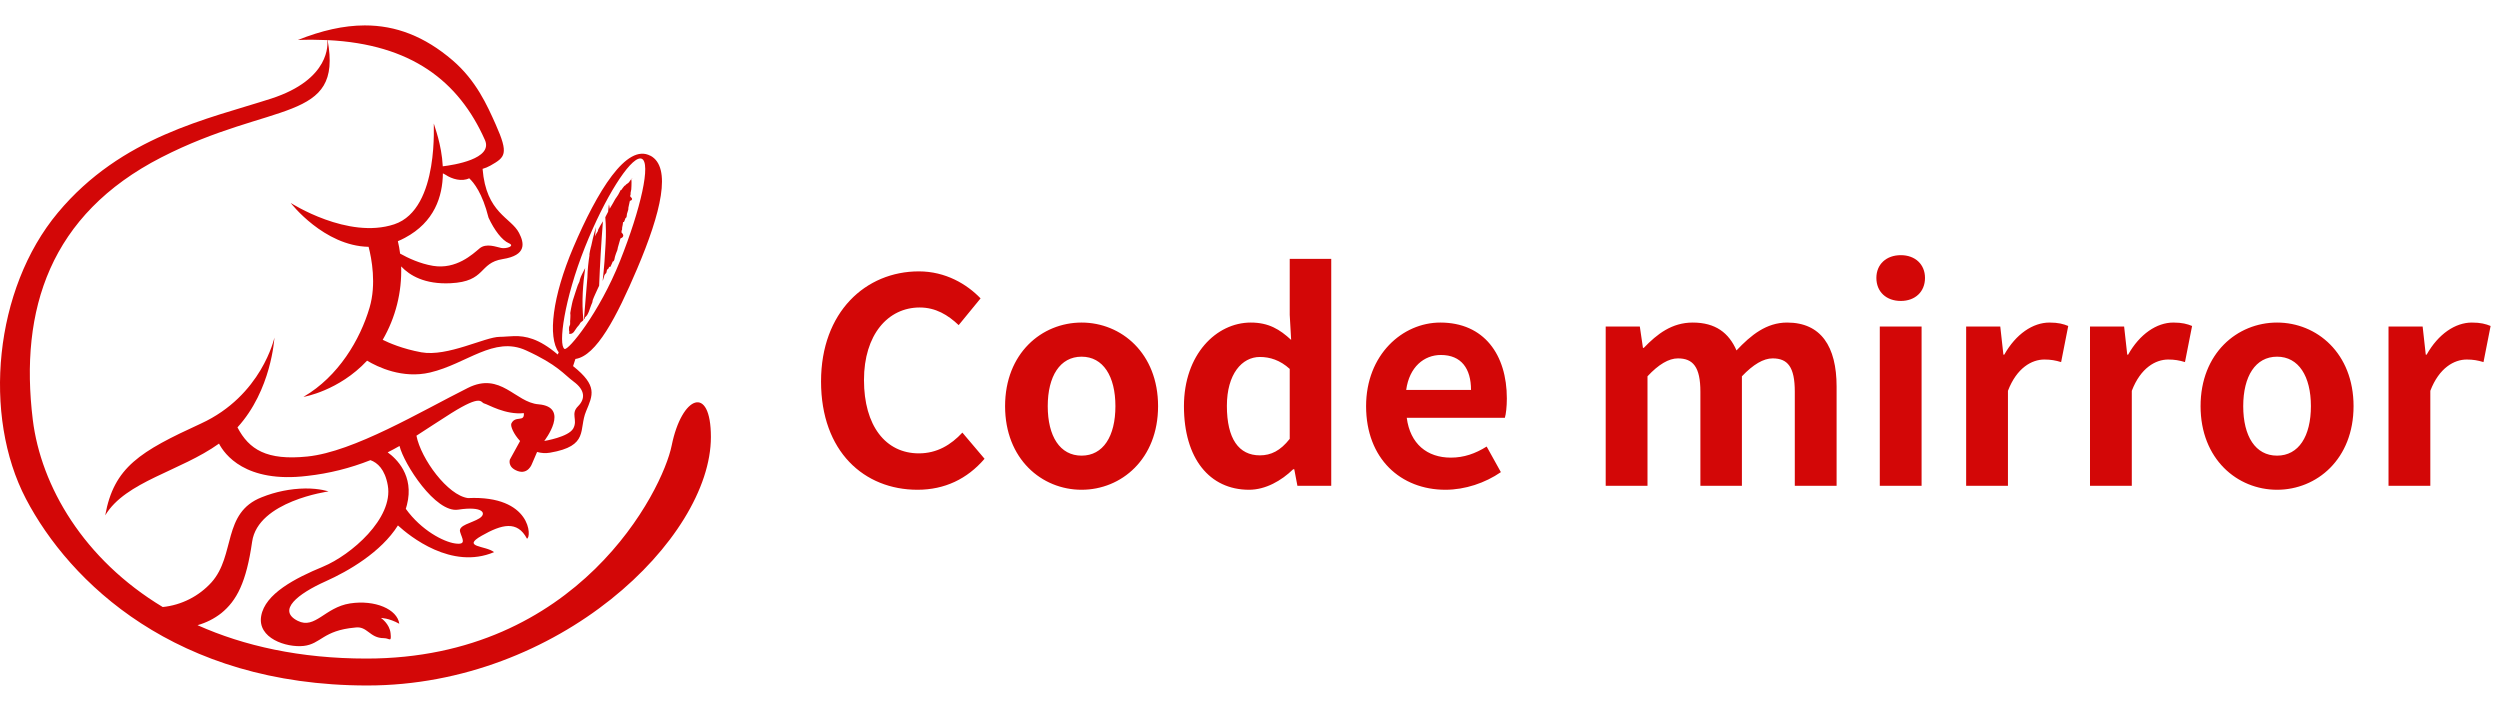 <svg width="211" height="60" viewBox="0 0 211 60" fill="none" xmlns="http://www.w3.org/2000/svg">
<path d="M30.782 2.145C33.392 2.14 35.822 3.055 38.197 5.09C40.195 6.803 41.115 8.89 41.83 10.488C42.967 13.033 42.632 13.268 41.38 13.982C41.174 14.096 40.956 14.187 40.73 14.252C41.03 18.008 43.135 18.345 43.81 19.665C44.25 20.515 44.465 21.545 42.427 21.867C40.38 22.192 41.047 23.767 38.02 23.905C35.86 24.008 34.59 23.262 33.857 22.485C33.928 24.655 33.389 26.802 32.3 28.68C32.825 28.94 33.975 29.445 35.562 29.735C37.765 30.135 40.95 28.43 42.172 28.43C42.555 28.43 42.955 28.375 43.397 28.367C44.332 28.35 45.465 28.547 47.072 29.922L47.157 29.735C46.217 28.448 46.627 25.023 48.382 20.898C50.41 16.137 52.89 12.062 54.897 13.15V13.14C56.71 14.12 55.797 17.93 53.772 22.69C52.03 26.78 50.33 30.038 48.565 30.297L48.367 30.9C50.452 32.555 50.035 33.345 49.47 34.7C48.815 36.248 49.755 37.638 46.415 38.208C46.053 38.269 45.682 38.248 45.33 38.145C45.085 38.725 44.887 39.175 44.887 39.175C44.887 39.175 44.562 40.068 43.692 39.755C42.8 39.43 43.035 38.785 43.035 38.785L43.895 37.222C43.36 36.645 43.077 35.992 43.152 35.758C43.485 35.023 44.29 35.68 44.21 34.867C42.662 35.032 41.195 34.133 40.87 34.053C40.545 33.975 40.705 33.24 38.097 34.867C37.062 35.513 36.112 36.16 35.147 36.773C35.53 38.733 37.79 41.812 39.497 42.038C44.877 41.792 44.877 45.388 44.475 45.462C43.662 43.917 42.36 44.24 40.645 45.22C38.93 46.2 40.97 46.032 41.702 46.6C38.11 48.12 34.582 45.258 33.585 44.347C32.165 46.605 29.402 48.205 27.49 49.06C25.13 50.117 23.365 51.517 25.13 52.4C26.6 53.135 27.412 51.263 29.537 50.93C31.652 50.605 33.535 51.42 33.7 52.645C32.81 52.155 32.152 52.155 32.152 52.155C32.152 52.155 32.887 52.645 32.965 53.455C33.045 54.27 32.89 53.86 32.397 53.86C31.172 53.86 31.017 52.8 29.947 52.968C27.255 53.212 27.097 54.347 25.63 54.517C24.16 54.672 21.712 53.867 22.045 51.987C22.37 50.117 24.895 48.805 27.265 47.825C29.625 46.845 33.22 43.75 32.73 40.968C32.49 39.602 31.852 39.047 31.267 38.837C29.56 39.513 27.767 39.962 25.942 40.165C20.692 40.807 18.932 38.31 18.485 37.44C15.23 39.773 10.602 40.627 8.88 43.495C9.615 39.42 11.817 38.108 16.96 35.748C22.09 33.392 23.155 28.52 23.16 28.495V28.48V28.495C23.155 28.57 22.907 32.928 20.042 36.07C21.017 37.935 22.502 38.883 25.942 38.53C29.86 38.13 35.512 34.73 39.49 32.74C42.262 31.35 43.485 33.965 45.445 34.123C48.17 34.347 45.935 37.218 45.935 37.218C45.935 37.218 47.982 36.892 48.385 36.16C48.785 35.425 48.137 34.935 48.785 34.288C49.44 33.633 49.352 32.898 48.422 32.212C47.597 31.605 47.08 30.793 44.387 29.567C41.692 28.343 39.402 30.703 36.305 31.438C33.975 31.988 31.88 30.98 30.982 30.44C28.592 33 25.63 33.495 25.63 33.495V33.485C28.567 31.77 30.4 28.657 31.192 25.962C31.777 23.975 31.367 21.825 31.11 20.832C27.335 20.758 24.542 17.137 24.542 17.137H24.552C24.552 17.137 29.362 20.233 33.277 18.93C37.187 17.628 36.54 10.045 36.62 10.447C36.657 10.643 37.275 12.178 37.37 14.037C38.287 13.928 41.632 13.412 40.93 11.82C38.72 6.845 34.715 3.733 27.65 3.385C28.945 10.398 22.99 8.48 13.61 13.287C4.217 18.108 1.632 26.12 2.767 35.425C3.46 41.038 7.062 47.215 13.735 51.233C15.318 51.069 16.784 50.327 17.852 49.148C19.89 46.865 18.742 43.273 22.092 41.968C23.263 41.497 24.511 41.246 25.772 41.227C27 41.22 27.725 41.477 27.725 41.477C27.725 41.477 21.77 42.29 21.28 45.72C20.79 49.148 19.98 50.695 18.675 51.752C18.08 52.218 17.4 52.562 16.67 52.765C20.58 54.515 25.325 55.583 30.927 55.583C48.802 55.583 55.927 41.4 56.69 37.6C57.54 33.398 60 32.4 60 36.885C60 45.455 47.16 57.855 30.997 57.855C14.835 57.855 5.862 49.117 2.19 42.105C-1.485 35.08 -0.5 24.395 4.885 17.95C10.27 11.495 17.587 10.035 22.885 8.323C27.927 6.69 27.66 3.673 27.622 3.385C26.797 3.348 25.967 3.343 25.14 3.375C27.13 2.58 28.997 2.148 30.782 2.145ZM54.03 13.375C53.135 13.39 51.055 16.65 49.372 20.86C47.61 25.285 47.1 29.145 47.647 29.45C47.952 29.617 50.567 26.442 52.33 22.025C54.095 17.6 54.965 13.71 54.152 13.395C54.112 13.38 54.07 13.373 54.027 13.375H54.03ZM37.38 14.63C37.355 16.578 36.672 18.747 34.17 20.075C33.97 20.183 33.775 20.275 33.58 20.355C33.662 20.701 33.726 21.052 33.77 21.405C34.445 21.782 35.45 22.255 36.55 22.438C38.51 22.76 39.9 21.448 40.47 20.968C41.037 20.488 41.9 20.85 42.3 20.927C42.7 21.017 43.515 20.773 42.947 20.527C42.37 20.282 41.722 19.427 41.232 18.372C40.712 16.29 39.982 15.398 39.6 15.047C38.98 15.352 38.152 15.12 37.6 14.748C37.525 14.71 37.45 14.672 37.38 14.63ZM53.37 15.045H53.405L53.315 15.08C53.3 15.09 53.29 15.105 53.277 15.12C53.317 15.295 53.295 15.485 53.295 15.682C53.3 15.885 53.275 16.087 53.22 16.282C53.235 16.32 53.22 16.383 53.22 16.43C53.172 16.49 53.21 16.54 53.197 16.59C53.272 16.663 53.382 16.747 53.332 16.845C53.307 16.907 53.232 16.933 53.16 16.955C53.125 17.13 53.075 17.323 53.037 17.52C53.037 17.57 53.037 17.642 53.027 17.69C52.99 17.815 52.952 17.922 52.915 18.058C52.89 18.168 52.915 18.378 52.795 18.4C52.745 18.525 52.72 18.622 52.66 18.745C52.635 18.755 52.61 18.733 52.585 18.745V18.747C52.573 18.899 52.548 19.05 52.51 19.198C52.51 19.247 52.5 19.332 52.5 19.392C52.437 19.477 52.475 19.54 52.45 19.613C52.537 19.712 52.647 19.81 52.585 19.955C52.55 20.055 52.45 20.08 52.365 20.128C52.29 20.36 52.217 20.642 52.145 20.898C52.132 20.973 52.12 21.058 52.095 21.133C52.035 21.29 51.96 21.45 51.912 21.633C51.862 21.782 51.875 22.05 51.717 22.075C51.642 22.233 51.605 22.355 51.52 22.515C51.482 22.54 51.46 22.503 51.422 22.515C51.385 22.565 51.372 22.637 51.337 22.688C51.312 22.712 51.275 22.712 51.25 22.747C51.2 22.823 51.215 22.93 51.165 23.043C51.113 23.089 51.068 23.142 51.03 23.2L51.017 23.225C50.96 23.38 50.932 23.565 50.862 23.715C50.92 23.223 50.975 22.65 51.02 22.06C51.042 21.635 51.075 21.105 51.112 20.562C51.156 19.821 51.147 19.078 51.087 18.337L51.165 18.18L51.325 17.872C51.36 17.495 51.39 17.233 51.4 17.273C51.428 17.388 51.447 17.505 51.457 17.622C51.545 17.47 51.635 17.312 51.74 17.14C51.84 16.968 51.925 16.785 52.035 16.65C52.11 16.55 52.23 16.358 52.317 16.175C52.342 16.113 52.342 16.05 52.437 16.038C52.525 15.928 52.597 15.793 52.695 15.695C52.72 15.67 52.757 15.658 52.782 15.645C52.807 15.62 52.817 15.585 52.855 15.56C52.915 15.51 53.027 15.463 53.1 15.365C53.112 15.34 53.125 15.315 53.15 15.29C53.18 15.252 53.225 15.178 53.275 15.12L53.272 15.095L53.315 15.08C53.331 15.065 53.349 15.053 53.37 15.045ZM50.887 18.677C50.745 20.488 50.637 22.302 50.567 24.115C50.528 24.193 50.49 24.272 50.455 24.352C50.332 24.645 50.15 24.988 50.027 25.33L49.99 25.527C49.94 25.663 49.867 25.795 49.83 25.93C49.755 26.14 49.66 26.505 49.462 26.703C49.452 26.727 49.402 26.753 49.377 26.777C49.352 26.812 49.365 26.863 49.327 26.91L49.285 26.938L49.577 23.407C49.592 22.758 49.66 22.12 49.752 21.543L49.745 21.462C49.782 21.255 49.807 21.095 49.867 20.863L49.892 20.788C50.087 19.828 50.302 19.175 50.302 19.175L50.222 19.945C50.252 19.875 50.285 19.805 50.322 19.735C50.357 19.66 50.417 19.6 50.455 19.515C50.467 19.477 50.48 19.415 50.492 19.367C50.607 19.13 50.747 18.907 50.887 18.677ZM49.39 22.625C49.207 23.887 49.072 25.5 49.24 26.985C49.225 27.012 49.215 27.043 49.195 27.07C49.132 27.13 49.045 27.168 48.985 27.24C48.95 27.29 48.925 27.365 48.875 27.425C48.822 27.493 48.765 27.558 48.705 27.62L48.485 27.94C48.429 28.038 48.343 28.115 48.24 28.16C48.19 28.185 48.115 28.172 48.055 28.185C48.02 28.135 48.055 28.06 48.055 28C48.055 27.975 48.03 27.94 48.03 27.915C48.03 27.84 48.02 27.705 48.03 27.633C48.03 27.558 48.092 27.497 48.117 27.387C48.13 27.302 48.117 27.205 48.117 27.108C48.117 27.07 48.13 27.02 48.13 26.957C48.13 26.885 48.13 26.85 48.14 26.75C48.149 26.64 48.145 26.529 48.13 26.42C48.18 26.163 48.202 25.955 48.275 25.65C48.3 25.515 48.362 25.27 48.425 25.11C48.472 24.953 48.532 24.793 48.582 24.62C48.632 24.45 48.692 24.277 48.752 24.108C48.79 23.997 48.852 23.898 48.902 23.775C48.925 23.715 48.925 23.642 48.95 23.567C49 23.42 49.06 23.262 49.132 23.128L49.34 22.723L49.39 22.625ZM33.72 37.64C33.395 37.825 33.062 38.005 32.72 38.178C33.427 38.685 34.982 40.123 34.345 42.615C34.317 42.726 34.285 42.836 34.25 42.945C35.562 44.767 37.432 45.725 38.392 45.865C39.442 46.023 38.99 45.455 38.832 44.888C38.667 44.318 39.812 44.153 40.457 43.75C41.107 43.34 40.782 42.693 38.667 43.015C36.762 43.315 34.085 39.153 33.72 37.64Z" fill="#D30707"/>
<path d="M77.432 41.336C79.736 41.336 81.632 40.424 83.096 38.72L81.224 36.512C80.264 37.544 79.088 38.264 77.552 38.264C74.744 38.264 72.92 35.936 72.92 32.072C72.92 28.256 74.936 25.952 77.624 25.952C78.968 25.952 80 26.576 80.912 27.44L82.76 25.184C81.608 23.984 79.808 22.904 77.552 22.904C73.064 22.904 69.296 26.336 69.296 32.192C69.296 38.12 72.944 41.336 77.432 41.336ZM91.285 41.336C94.645 41.336 97.741 38.744 97.741 34.28C97.741 29.816 94.645 27.224 91.285 27.224C87.925 27.224 84.829 29.816 84.829 34.28C84.829 38.744 87.925 41.336 91.285 41.336ZM91.285 38.456C89.461 38.456 88.429 36.824 88.429 34.28C88.429 31.76 89.461 30.104 91.285 30.104C93.109 30.104 94.141 31.76 94.141 34.28C94.141 36.824 93.109 38.456 91.285 38.456ZM105.421 41.336C106.813 41.336 108.157 40.568 109.141 39.608H109.237L109.501 41H112.357V21.848H108.853V26.576L108.973 28.688C108.013 27.8 107.077 27.224 105.565 27.224C102.661 27.224 99.925 29.912 99.925 34.28C99.925 38.696 102.085 41.336 105.421 41.336ZM106.333 38.432C104.557 38.432 103.549 37.04 103.549 34.256C103.549 31.568 104.821 30.128 106.333 30.128C107.173 30.128 108.037 30.392 108.853 31.136V37.04C108.061 38.048 107.269 38.432 106.333 38.432ZM121.994 41.336C123.65 41.336 125.354 40.76 126.674 39.848L125.474 37.688C124.514 38.288 123.554 38.624 122.45 38.624C120.458 38.624 119.018 37.472 118.73 35.264H127.01C127.106 34.952 127.178 34.304 127.178 33.632C127.178 29.936 125.258 27.224 121.562 27.224C118.37 27.224 115.298 29.936 115.298 34.28C115.298 38.72 118.226 41.336 121.994 41.336ZM118.682 32.912C118.946 30.968 120.194 29.96 121.61 29.96C123.338 29.96 124.154 31.112 124.154 32.912H118.682ZM135.521 41H139.049V31.76C139.985 30.752 140.849 30.248 141.617 30.248C142.889 30.248 143.513 30.968 143.513 33.056V41H147.017V31.76C147.977 30.752 148.841 30.248 149.609 30.248C150.881 30.248 151.481 30.968 151.481 33.056V41H155.009V32.624C155.009 29.24 153.689 27.224 150.833 27.224C149.081 27.224 147.785 28.28 146.561 29.576C145.913 28.088 144.785 27.224 142.865 27.224C141.113 27.224 139.865 28.184 138.737 29.36H138.665L138.401 27.56H135.521V41ZM158.654 41H162.182V27.56H158.654V41ZM160.43 25.4C161.63 25.4 162.47 24.632 162.47 23.456C162.47 22.304 161.63 21.536 160.43 21.536C159.206 21.536 158.366 22.304 158.366 23.456C158.366 24.632 159.206 25.4 160.43 25.4ZM165.943 41H169.471V32.984C170.215 31.04 171.487 30.344 172.543 30.344C173.095 30.344 173.479 30.416 173.959 30.56L174.559 27.512C174.151 27.344 173.719 27.224 172.975 27.224C171.583 27.224 170.143 28.184 169.159 29.936H169.087L168.823 27.56H165.943V41ZM176.396 41H179.924V32.984C180.668 31.04 181.94 30.344 182.996 30.344C183.548 30.344 183.932 30.416 184.412 30.56L185.012 27.512C184.604 27.344 184.172 27.224 183.428 27.224C182.036 27.224 180.596 28.184 179.612 29.936H179.54L179.276 27.56H176.396V41ZM192.184 41.336C195.544 41.336 198.64 38.744 198.64 34.28C198.64 29.816 195.544 27.224 192.184 27.224C188.824 27.224 185.728 29.816 185.728 34.28C185.728 38.744 188.824 41.336 192.184 41.336ZM192.184 38.456C190.36 38.456 189.328 36.824 189.328 34.28C189.328 31.76 190.36 30.104 192.184 30.104C194.008 30.104 195.04 31.76 195.04 34.28C195.04 36.824 194.008 38.456 192.184 38.456ZM201.591 41H205.119V32.984C205.863 31.04 207.135 30.344 208.191 30.344C208.743 30.344 209.127 30.416 209.607 30.56L210.207 27.512C209.799 27.344 209.367 27.224 208.623 27.224C207.231 27.224 205.791 28.184 204.807 29.936H204.735L204.471 27.56H201.591V41Z" fill="#D30707"/>
</svg>
